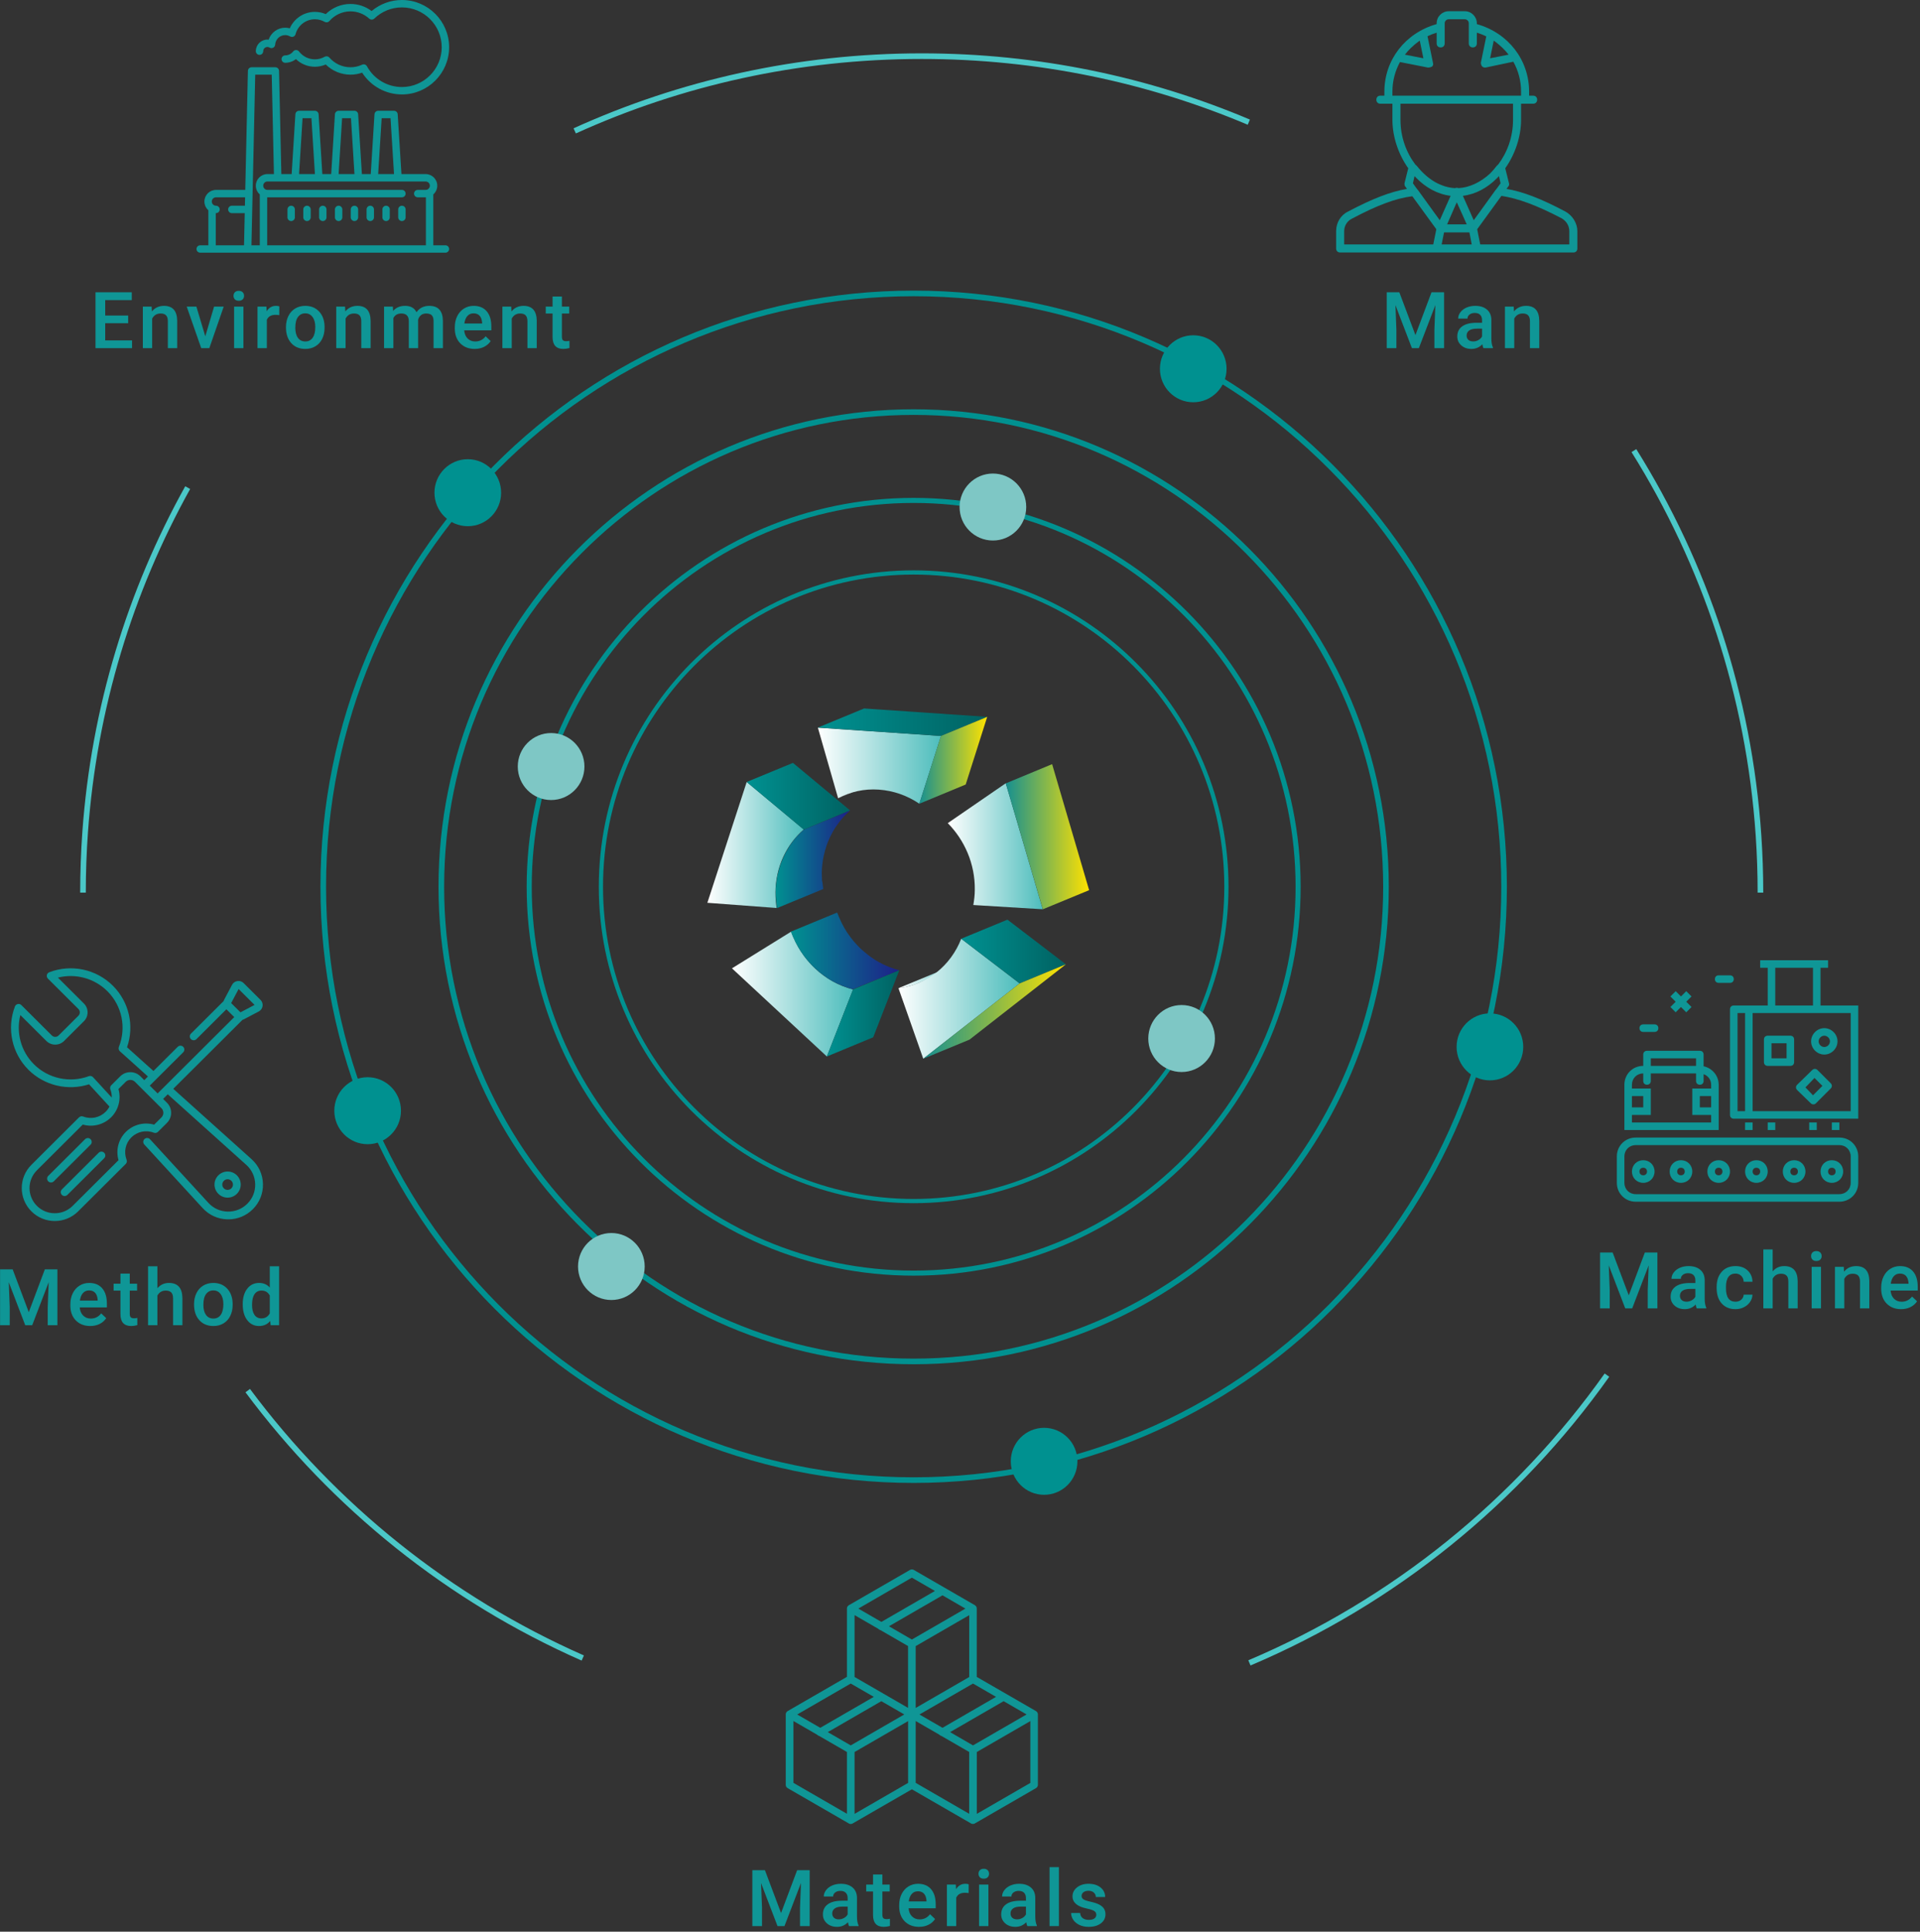 <svg width="342" height="344" viewBox="0 0 342 344" fill="none" xmlns="http://www.w3.org/2000/svg">
<rect x="0" y="0" width="342" height="344" fill="#333333" stroke="none"/>
<path fill-rule="evenodd" clip-rule="evenodd" d="M164.181 10.5C142.209 10.5 121.349 15.245 102.576 23.763L102.163 22.852C121.064 14.277 142.064 9.5 164.181 9.5C184.92 9.5 204.676 13.7 222.641 21.293L222.251 22.214C204.408 14.672 184.784 10.5 164.181 10.5ZM312.741 148.879C311.06 123.889 303.178 100.594 290.615 80.509L291.463 79.979C304.11 100.199 312.047 123.653 313.739 148.812C313.965 152.167 314.079 155.552 314.079 158.963H313.079C313.079 155.574 312.965 152.211 312.741 148.879ZM33.869 87.081C23.663 105.435 17.244 126.173 15.665 148.246C15.412 151.786 15.283 155.359 15.283 158.963H14.283C14.283 155.335 14.413 151.738 14.668 148.175C16.257 125.953 22.72 105.074 32.995 86.595L33.869 87.081ZM222.357 295.667C247.989 284.809 269.942 266.993 285.83 244.596L286.645 245.174C270.651 267.721 248.552 285.657 222.747 296.588L222.357 295.667ZM44.529 247.344C59.81 267.877 80.282 284.34 104.008 294.804L103.604 295.719C79.718 285.184 59.11 268.611 43.727 247.941L44.529 247.344Z" fill="#4BC8C8"/>
<path fill-rule="evenodd" clip-rule="evenodd" d="M162.745 89.564C125.176 89.564 94.715 120.164 94.715 157.918C94.715 195.668 125.176 226.27 162.745 226.27C200.317 226.27 230.778 195.668 230.778 157.918C230.778 120.164 200.317 89.564 162.745 89.564ZM93.814 157.918C93.814 119.671 124.675 88.664 162.745 88.664C200.818 88.664 231.678 119.671 231.678 157.918C231.678 196.161 200.818 227.17 162.745 227.17C124.675 227.17 93.814 196.161 93.814 157.918Z" fill="#009190"/>
<path fill-rule="evenodd" clip-rule="evenodd" d="M162.746 102.32C132.188 102.32 107.413 127.211 107.413 157.917C107.413 188.622 132.188 213.512 162.746 213.512C193.305 213.512 218.08 188.622 218.08 157.917C218.08 127.211 193.305 102.32 162.746 102.32ZM106.663 157.917C106.663 126.8 131.77 101.57 162.746 101.57C193.723 101.57 218.83 126.8 218.83 157.917C218.83 189.033 193.723 214.262 162.746 214.262C131.77 214.262 106.663 189.033 106.663 157.917Z" fill="#009190"/>
<path fill-rule="evenodd" clip-rule="evenodd" d="M191.915 260.231C191.915 263.526 189.26 266.196 185.98 266.196C182.704 266.196 180.045 263.526 180.045 260.231C180.045 256.941 182.704 254.267 185.98 254.267C189.26 254.267 191.915 256.941 191.915 260.231Z" fill="#009190"/>
<path fill-rule="evenodd" clip-rule="evenodd" d="M218.481 65.672C218.481 68.966 215.826 71.636 212.546 71.636C209.267 71.636 206.611 68.966 206.611 65.672C206.611 62.382 209.267 59.707 212.546 59.707C215.826 59.707 218.481 62.382 218.481 65.672Z" fill="#009190"/>
<path fill-rule="evenodd" clip-rule="evenodd" d="M71.422 197.798C71.422 201.091 68.764 203.761 65.487 203.761C62.208 203.761 59.549 201.091 59.549 197.798C59.549 194.506 62.208 191.833 65.487 191.833C68.764 191.833 71.422 194.506 71.422 197.798Z" fill="#009190"/>
<path fill-rule="evenodd" clip-rule="evenodd" d="M271.327 186.428C271.327 189.723 268.668 192.392 265.389 192.392C262.113 192.392 259.454 189.723 259.454 186.428C259.454 183.138 262.113 180.463 265.389 180.463C268.668 180.463 271.327 183.138 271.327 186.428Z" fill="#009190"/>
<path fill-rule="evenodd" clip-rule="evenodd" d="M89.261 87.742C89.261 91.037 86.605 93.707 83.326 93.707C80.047 93.707 77.388 91.037 77.388 87.742C77.388 84.452 80.047 81.777 83.326 81.777C86.605 81.777 89.261 84.452 89.261 87.742Z" fill="#009190"/>
<path fill-rule="evenodd" clip-rule="evenodd" d="M162.745 52.752C104.942 52.752 58.079 99.834 58.079 157.917C58.079 215.999 104.942 263.081 162.745 263.081C220.549 263.081 267.415 215.999 267.415 157.917C267.415 99.834 220.549 52.752 162.745 52.752ZM57.079 157.917C57.079 99.286 104.385 51.752 162.745 51.752C221.106 51.752 268.415 99.286 268.415 157.917C268.415 216.547 221.106 264.081 162.745 264.081C104.385 264.081 57.079 216.547 57.079 157.917Z" fill="#009190"/>
<path fill-rule="evenodd" clip-rule="evenodd" d="M162.745 73.885C116.558 73.885 79.111 111.505 79.111 157.917C79.111 204.328 116.558 241.948 162.745 241.948C208.932 241.948 246.379 204.328 246.379 157.917C246.379 111.505 208.932 73.885 162.745 73.885ZM78.111 157.917C78.111 110.957 116.001 72.885 162.745 72.885C209.489 72.885 247.379 110.957 247.379 157.917C247.379 204.876 209.489 242.948 162.745 242.948C116.001 242.948 78.111 204.876 78.111 157.917Z" fill="#009190"/>
<path fill-rule="evenodd" clip-rule="evenodd" d="M182.797 90.292C182.797 93.587 180.141 96.257 176.862 96.257C173.583 96.257 170.924 93.587 170.924 90.292C170.924 87.002 173.583 84.328 176.862 84.328C180.141 84.328 182.797 87.002 182.797 90.292Z" fill="#7EC7C5"/>
<path fill-rule="evenodd" clip-rule="evenodd" d="M114.836 225.541C114.836 228.836 112.18 231.506 108.901 231.506C105.621 231.506 102.962 228.836 102.962 225.541C102.962 222.251 105.621 219.577 108.901 219.577C112.18 219.577 114.836 222.251 114.836 225.541Z" fill="#7EC7C5"/>
<path fill-rule="evenodd" clip-rule="evenodd" d="M216.407 184.942C216.407 188.237 213.751 190.907 210.472 190.907C207.196 190.907 204.537 188.237 204.537 184.942C204.537 181.652 207.196 178.978 210.472 178.978C213.751 178.978 216.407 181.652 216.407 184.942Z" fill="#7EC7C5"/>
<path fill-rule="evenodd" clip-rule="evenodd" d="M104.102 136.505C104.102 139.8 101.446 142.47 98.167 142.47C94.887 142.47 92.228 139.8 92.228 136.505C92.228 133.215 94.887 130.541 98.167 130.541C101.446 130.541 104.102 133.215 104.102 136.505Z" fill="#7EC7C5"/>
<path fill-rule="evenodd" clip-rule="evenodd" d="M184.873 305.229C184.868 305.215 184.866 305.202 184.864 305.188C184.862 305.175 184.86 305.162 184.855 305.148L184.846 305.121C184.842 305.112 184.839 305.103 184.837 305.095L184.837 305.094C184.835 305.086 184.833 305.077 184.828 305.068L184.819 305.059C184.801 305.023 184.792 305.005 184.783 304.978C184.777 304.959 184.767 304.945 184.755 304.929L184.747 304.919C184.744 304.915 184.742 304.911 184.739 304.907L184.73 304.889C184.723 304.882 184.718 304.876 184.713 304.87C184.704 304.859 184.697 304.85 184.685 304.844L184.667 304.826L184.613 304.772L184.605 304.763C184.596 304.755 184.584 304.748 184.573 304.741C184.562 304.734 184.551 304.728 184.542 304.719L184.533 304.71L173.985 298.626V286.441C173.985 286.406 173.985 286.379 173.976 286.361V286.352C173.976 286.331 173.971 286.315 173.964 286.296L173.958 286.28V286.262C173.956 286.256 173.954 286.249 173.952 286.243L173.951 286.243L173.951 286.243C173.945 286.226 173.941 286.213 173.941 286.2L173.932 286.191C173.921 286.17 173.914 286.152 173.908 286.137L173.908 286.137L173.908 286.137C173.903 286.127 173.9 286.118 173.896 286.11C173.887 286.093 173.869 286.066 173.851 286.039L173.851 286.039L173.842 286.021C173.836 286.015 173.831 286.008 173.826 286.002C173.817 285.991 173.809 285.982 173.797 285.976L173.779 285.958C173.762 285.94 173.744 285.923 173.726 285.914L173.717 285.905C173.708 285.896 173.697 285.889 173.686 285.882C173.674 285.876 173.663 285.869 173.654 285.86L173.645 285.851L162.767 279.571C162.561 279.454 162.301 279.454 162.096 279.571L151.199 285.86C151.192 285.865 151.185 285.869 151.179 285.873C151.163 285.883 151.149 285.892 151.136 285.905C151.11 285.923 151.092 285.94 151.074 285.958L151.065 285.976C151.058 285.983 151.053 285.989 151.048 285.995C151.039 286.006 151.032 286.015 151.02 286.021L151.011 286.03C150.996 286.045 150.987 286.059 150.979 286.073L150.979 286.073C150.972 286.084 150.965 286.093 150.957 286.101C150.955 286.107 150.951 286.113 150.947 286.12C150.938 286.136 150.928 286.154 150.922 286.173L150.913 286.191C150.904 286.209 150.895 286.227 150.895 286.245L150.886 286.262C150.881 286.272 150.879 286.284 150.876 286.298C150.874 286.309 150.872 286.322 150.868 286.334V286.343C150.868 286.356 150.866 286.37 150.863 286.383C150.861 286.397 150.859 286.41 150.859 286.424V286.441V298.617L140.302 304.71C140.295 304.715 140.289 304.719 140.283 304.723C140.266 304.733 140.253 304.741 140.24 304.755L140.231 304.763C140.213 304.772 140.195 304.79 140.177 304.808L140.168 304.817C140.15 304.835 140.132 304.853 140.123 304.871L140.114 304.88C140.1 304.895 140.09 304.909 140.082 304.923L140.082 304.923C140.075 304.933 140.069 304.943 140.061 304.951V304.96C140.059 304.965 140.057 304.969 140.054 304.974C140.047 304.99 140.039 305.009 140.025 305.023L140.016 305.041C140.007 305.059 139.998 305.077 139.998 305.094L139.989 305.112C139.985 305.126 139.983 305.137 139.98 305.148C139.978 305.159 139.976 305.171 139.971 305.184V305.193C139.971 305.206 139.969 305.22 139.967 305.233C139.965 305.247 139.962 305.26 139.962 305.273V305.291V317.852C139.962 318.093 140.088 318.317 140.302 318.433L151.199 324.723C151.212 324.727 151.224 324.734 151.235 324.741C151.246 324.747 151.257 324.754 151.271 324.758L151.28 324.767C151.297 324.776 151.324 324.785 151.351 324.794L151.369 324.803C151.387 324.812 151.414 324.812 151.432 324.812H151.449C151.512 324.821 151.548 324.821 151.611 324.812H151.628C151.637 324.812 151.649 324.81 151.66 324.808C151.671 324.805 151.682 324.803 151.691 324.803L151.709 324.794C151.722 324.79 151.734 324.785 151.745 324.781C151.756 324.776 151.767 324.772 151.78 324.767H151.789C151.816 324.758 151.834 324.75 151.861 324.732L151.879 324.723L162.427 318.639L172.983 324.732C172.997 324.736 173.008 324.743 173.019 324.75C173.03 324.756 173.041 324.763 173.055 324.767L173.073 324.776C173.091 324.785 173.109 324.794 173.135 324.794H173.153C173.18 324.803 173.198 324.803 173.216 324.803H173.234C173.296 324.812 173.332 324.812 173.395 324.803H173.413C173.421 324.803 173.429 324.801 173.438 324.799L173.438 324.799C173.448 324.797 173.461 324.794 173.475 324.794L173.493 324.785L173.502 324.782L173.509 324.78C173.516 324.777 173.523 324.774 173.529 324.772C173.54 324.767 173.551 324.763 173.565 324.758H173.574C173.601 324.75 173.618 324.741 173.645 324.723L173.654 324.714L184.533 318.433C184.739 318.317 184.873 318.093 184.873 317.852V305.273C184.882 305.282 184.882 305.256 184.873 305.229ZM177.421 302.178L167.884 307.689L163.778 305.318L173.314 299.807L177.421 302.178ZM163.107 304.155L172.643 298.644V287.631L163.107 293.142V304.155ZM162.427 280.948L166.533 283.319L156.996 288.83L152.89 286.459L162.427 280.948ZM155.645 302.178L151.539 299.807L142.002 305.318L146.109 307.689L155.645 302.178ZM150.859 323L141.331 317.494V306.481L145.563 308.924L145.581 308.95C145.67 309.04 145.786 309.111 145.903 309.138L145.93 309.147L150.859 311.992V323ZM150.859 323L150.868 323.005H150.859V323ZM147.45 308.458L151.539 310.82L161.076 305.309L156.987 302.947L147.45 308.458ZM152.219 323.014V312.001L161.756 306.49V317.503L152.219 323.014ZM161.747 304.141L161.756 304.146H161.747V304.141ZM161.747 304.141L152.219 298.635V287.622L156.45 290.065L156.468 290.092C156.558 290.181 156.674 290.253 156.799 290.279L156.826 290.288L161.747 293.133V304.141ZM158.347 289.608L167.884 284.097L171.963 286.459L162.427 291.97L158.347 289.608ZM172.634 323L172.643 323.005H172.634V323ZM172.634 323L163.107 317.494V306.481L167.338 308.924L167.356 308.95C167.446 309.04 167.553 309.111 167.678 309.138L167.705 309.147L172.634 311.992V323ZM173.314 310.82L169.235 308.458L178.772 302.947L182.86 305.309L173.314 310.82ZM173.994 323.014L183.531 317.503V306.49L173.994 312.001V323.014Z" fill="#0F9696"/>
<path fill-rule="evenodd" clip-rule="evenodd" d="M278.818 37.662C274.544 35.396 271.266 34.125 268.347 33.638L268.649 33.222C268.793 33.079 268.864 32.864 268.793 32.649L268.122 29.965C269.896 27.456 270.941 24.319 270.941 21.335V18.47H271.657H273.089C273.519 18.47 273.805 18.184 273.805 17.754C273.805 17.325 273.519 17.038 273.089 17.038H272.373V16.322C272.373 10.665 268.649 5.867 263.064 4.292V4.148C263.064 3.002 262.133 2 260.915 2H258.051C256.905 2 255.903 2.931 255.903 4.148V4.292C250.317 5.867 246.593 10.665 246.593 16.322V17.038H245.877C245.448 17.038 245.161 17.325 245.161 17.754C245.161 18.184 245.448 18.47 245.877 18.47H247.309H248.025V21.335C248.025 24.319 249.07 27.456 250.845 29.965L250.174 32.649C250.174 32.793 250.174 33.079 250.317 33.222L250.619 33.638C247.701 34.125 244.422 35.396 240.148 37.662C238.788 38.307 238 39.667 238 41.171V44.25C238 44.68 238.286 44.966 238.716 44.966H255.903H256.189H262.777H263.064H280.25C280.68 44.966 280.966 44.68 280.966 44.25V41.171C280.966 39.739 280.107 38.378 278.818 37.662ZM259.054 36.999L259.487 36.024L260.558 38.379L261.258 39.954H257.765L259.054 36.999ZM261.741 41.386H257.22L256.791 43.534H262.15L261.741 41.386ZM267.002 31.36L267.289 32.649L266.557 33.654C266.511 33.692 266.467 33.738 266.429 33.795L263.451 37.919L262.506 39.217L260.575 34.873C262.883 34.592 264.943 33.433 266.607 31.769L266.625 31.75C266.637 31.738 266.65 31.726 266.662 31.714L266.675 31.7C266.785 31.59 266.895 31.477 267.002 31.36ZM266.306 7.399C266.228 7.344 266.149 7.29 266.069 7.238L265.427 10.378L268.721 9.734C268.061 8.876 267.219 8.079 266.306 7.399ZM253.54 10.378L250.245 9.734C250.905 8.876 251.748 8.079 252.661 7.399C252.739 7.344 252.818 7.29 252.897 7.238L253.54 10.378ZM249.373 11.048C248.505 12.619 248.025 14.417 248.025 16.322H248.026V17.038H248.742H270.225H270.941V16.322C270.941 14.393 270.449 12.574 269.561 10.989L264.639 12.026H264.496C264.281 12.026 264.138 11.954 263.995 11.811C263.851 11.668 263.78 11.381 263.78 11.166L264.743 6.478C264.21 6.218 263.649 5.996 263.064 5.814V7.729C263.064 8.158 262.777 8.445 262.348 8.445C261.918 8.445 261.631 8.158 261.631 7.729V4.864V4.148C261.631 3.719 261.273 3.432 260.915 3.432H258.051C257.621 3.432 257.335 3.79 257.335 4.148V4.864V7.729C257.335 8.159 257.048 8.445 256.619 8.445C256.189 8.445 255.903 8.159 255.903 7.729V5.814C255.336 5.99 254.793 6.204 254.275 6.453L255.258 11.238C255.33 11.453 255.258 11.739 255.043 11.882C254.999 11.897 254.957 11.912 254.917 11.926C254.766 11.981 254.641 12.026 254.471 12.026H254.327L249.373 11.048ZM249.458 18.47H269.509V21.335C269.509 24.457 268.438 27.232 266.829 29.341L266.787 29.355L266.573 29.57C266.212 30.05 265.832 30.488 265.435 30.884C263.749 32.454 261.737 33.406 259.8 33.5C259.702 33.458 259.593 33.437 259.483 33.437C259.373 33.437 259.274 33.459 259.185 33.501C257.999 33.447 256.785 33.071 255.634 32.427C254.468 31.758 253.371 30.792 252.394 29.57L252.179 29.355L252.137 29.341C250.529 27.232 249.458 24.457 249.458 21.335V18.47H249.458ZM256.461 39.217L258.391 34.873C256.037 34.586 253.94 33.386 252.259 31.667C252.16 31.567 252.061 31.465 251.964 31.36L251.678 32.649L252.463 33.728C252.489 33.75 252.514 33.773 252.537 33.795L255.516 37.919L256.461 39.217ZM239.432 41.171C239.432 40.24 239.933 39.381 240.793 38.951C245.357 36.526 248.643 35.309 251.57 34.946L255.844 40.821L255.301 43.534H239.432V41.171ZM263.665 43.534H279.534V41.171C279.534 40.24 279.033 39.381 278.174 38.88C273.704 36.538 270.359 35.322 267.442 34.882L263.123 40.822L263.665 43.534Z" fill="#0F9696"/>
<path d="M314.875 199.891H316.219V201.234H314.875V199.891Z" fill="#0F9696"/>
<path d="M310.844 199.891H312.188V201.234H310.844V199.891Z" fill="#0F9696"/>
<path d="M322.266 199.891H323.609V201.234H322.266V199.891Z" fill="#0F9696"/>
<path d="M326.297 199.891H327.641V201.234H326.297V199.891Z" fill="#0F9696"/>
<path fill-rule="evenodd" clip-rule="evenodd" d="M324.281 172.344V179.062H331V199.219H311.516H310.844H308.828C308.425 199.219 308.156 198.95 308.156 198.547V179.734C308.156 179.331 308.425 179.062 308.828 179.062H310.844H311.516H314.875V172.344H313.531V171H314.875H324.281H325.625V172.344H324.281ZM309.5 197.875H310.844V180.406H309.5V197.875ZM316.219 172.344H322.938V179.062H316.219V172.344ZM312.188 197.875H329.656V180.406H312.188V197.875Z" fill="#0F9696"/>
<path fill-rule="evenodd" clip-rule="evenodd" d="M318.906 189.812H314.875C314.472 189.812 314.203 189.544 314.203 189.141V185.109C314.203 184.706 314.472 184.438 314.875 184.438H318.906C319.309 184.438 319.578 184.706 319.578 185.109V189.141C319.578 189.544 319.309 189.812 318.906 189.812ZM318.234 185.781H315.547V188.469H318.234V185.781Z" fill="#0F9696"/>
<path fill-rule="evenodd" clip-rule="evenodd" d="M323.005 196.666C322.803 196.666 322.669 196.599 322.534 196.464L320.116 194.113C319.847 193.844 319.847 193.441 320.116 193.172L322.803 190.552C323.072 190.283 323.475 190.283 323.744 190.552L326.095 192.903C326.364 193.172 326.364 193.575 326.095 193.844L323.475 196.464C323.341 196.599 323.206 196.666 323.005 196.666ZM324.617 193.374L323.206 191.963L321.594 193.642L322.938 195.053L324.617 193.374Z" fill="#0F9696"/>
<path fill-rule="evenodd" clip-rule="evenodd" d="M327.305 185.445C327.305 186.722 326.23 187.797 324.953 187.797C323.677 187.797 322.602 186.722 322.602 185.445C322.602 184.169 323.677 183.094 324.953 183.094C326.23 183.094 327.305 184.169 327.305 185.445ZM325.961 185.445C325.961 184.908 325.491 184.438 324.953 184.438C324.416 184.438 323.945 184.908 323.945 185.445C323.945 185.983 324.416 186.453 324.953 186.453C325.491 186.453 325.961 185.983 325.961 185.445Z" fill="#0F9696"/>
<path d="M298.481 180.272L299.422 179.331L300.362 180.272L301.303 179.331L300.362 178.391L301.303 177.45L300.362 176.509L299.422 177.45L298.481 176.509L297.541 177.45L298.481 178.391L297.541 179.331L298.481 180.272Z" fill="#0F9696"/>
<path fill-rule="evenodd" clip-rule="evenodd" d="M290.688 208.625C290.688 207.483 291.561 206.609 292.703 206.609C293.845 206.609 294.719 207.483 294.719 208.625C294.719 209.767 293.845 210.641 292.703 210.641C291.561 210.641 290.688 209.767 290.688 208.625ZM292.031 208.625C292.031 209.028 292.3 209.297 292.703 209.297C293.106 209.297 293.375 209.028 293.375 208.625C293.375 208.222 293.106 207.953 292.703 207.953C292.3 207.953 292.031 208.222 292.031 208.625Z" fill="#0F9696"/>
<path fill-rule="evenodd" clip-rule="evenodd" d="M297.406 208.625C297.406 207.483 298.28 206.609 299.422 206.609C300.564 206.609 301.438 207.483 301.438 208.625C301.438 209.767 300.564 210.641 299.422 210.641C298.28 210.641 297.406 209.767 297.406 208.625ZM298.75 208.625C298.75 209.028 299.019 209.297 299.422 209.297C299.825 209.297 300.094 209.028 300.094 208.625C300.094 208.222 299.825 207.953 299.422 207.953C299.019 207.953 298.75 208.222 298.75 208.625Z" fill="#0F9696"/>
<path fill-rule="evenodd" clip-rule="evenodd" d="M304.125 208.625C304.125 207.483 304.998 206.609 306.141 206.609C307.283 206.609 308.156 207.483 308.156 208.625C308.156 209.767 307.283 210.641 306.141 210.641C304.998 210.641 304.125 209.767 304.125 208.625ZM305.469 208.625C305.469 209.028 305.737 209.297 306.141 209.297C306.544 209.297 306.812 209.028 306.812 208.625C306.812 208.222 306.544 207.953 306.141 207.953C305.737 207.953 305.469 208.222 305.469 208.625Z" fill="#0F9696"/>
<path fill-rule="evenodd" clip-rule="evenodd" d="M310.844 208.625C310.844 207.483 311.717 206.609 312.859 206.609C314.002 206.609 314.875 207.483 314.875 208.625C314.875 209.767 314.002 210.641 312.859 210.641C311.717 210.641 310.844 209.767 310.844 208.625ZM312.188 208.625C312.188 209.028 312.456 209.297 312.859 209.297C313.263 209.297 313.531 209.028 313.531 208.625C313.531 208.222 313.263 207.953 312.859 207.953C312.456 207.953 312.188 208.222 312.188 208.625Z" fill="#0F9696"/>
<path fill-rule="evenodd" clip-rule="evenodd" d="M317.562 208.625C317.562 207.483 318.436 206.609 319.578 206.609C320.72 206.609 321.594 207.483 321.594 208.625C321.594 209.767 320.72 210.641 319.578 210.641C318.436 210.641 317.562 209.767 317.562 208.625ZM318.906 208.625C318.906 209.028 319.175 209.297 319.578 209.297C319.981 209.297 320.25 209.028 320.25 208.625C320.25 208.222 319.981 207.953 319.578 207.953C319.175 207.953 318.906 208.222 318.906 208.625Z" fill="#0F9696"/>
<path fill-rule="evenodd" clip-rule="evenodd" d="M324.281 208.625C324.281 207.483 325.155 206.609 326.297 206.609C327.439 206.609 328.312 207.483 328.312 208.625C328.312 209.767 327.439 210.641 326.297 210.641C325.155 210.641 324.281 209.767 324.281 208.625ZM325.625 208.625C325.625 209.028 325.894 209.297 326.297 209.297C326.7 209.297 326.969 209.028 326.969 208.625C326.969 208.222 326.7 207.953 326.297 207.953C325.894 207.953 325.625 208.222 325.625 208.625Z" fill="#0F9696"/>
<path fill-rule="evenodd" clip-rule="evenodd" d="M291.359 202.578H327.641C329.522 202.578 331 204.056 331 205.938V210.641C331 212.522 329.522 214 327.641 214H291.359C289.478 214 288 212.522 288 210.641V205.938C288 204.056 289.478 202.578 291.359 202.578ZM327.641 212.656C328.783 212.656 329.656 211.783 329.656 210.641V205.938C329.656 204.795 328.783 203.922 327.641 203.922H291.359C290.217 203.922 289.344 204.795 289.344 205.938V210.641C289.344 211.783 290.217 212.656 291.359 212.656H327.641Z" fill="#0F9696"/>
<path fill-rule="evenodd" clip-rule="evenodd" d="M306.141 193.172C306.141 191.559 304.998 190.216 303.453 189.88V187.797C303.453 187.394 303.184 187.125 302.781 187.125H293.375C292.972 187.125 292.703 187.394 292.703 187.797V189.812C290.822 189.812 289.344 191.291 289.344 193.172V201.234H306.141V193.172ZM294.047 188.469H302.109V189.812H294.047V188.469ZM292.703 195.188H290.688V197.203H292.703V195.188ZM304.797 197.203H302.781V195.188H304.797V197.203ZM301.438 193.844H304.797V193.172C304.797 192.298 304.259 191.559 303.453 191.291V192.5C303.453 192.903 303.184 193.172 302.781 193.172C302.378 193.172 302.109 192.903 302.109 192.5V191.156H294.047V192.5C294.047 192.903 293.778 193.172 293.375 193.172C292.972 193.172 292.703 192.903 292.703 192.5V191.156C291.561 191.156 290.688 192.03 290.688 193.172V193.844H294.047V198.547H290.688V199.891H304.797V198.547H301.438V193.844Z" fill="#0F9696"/>
<path d="M292.703 183.766H294.719C295.122 183.766 295.391 183.497 295.391 183.094C295.391 182.691 295.122 182.422 294.719 182.422H292.703C292.3 182.422 292.031 182.691 292.031 183.094C292.031 183.497 292.3 183.766 292.703 183.766Z" fill="#0F9696"/>
<path d="M306.141 175.031H308.156C308.559 175.031 308.828 174.763 308.828 174.359C308.828 173.956 308.559 173.688 308.156 173.688H306.141C305.738 173.688 305.469 173.956 305.469 174.359C305.469 174.763 305.738 175.031 306.141 175.031Z" fill="#0F9696"/>
<path fill-rule="evenodd" clip-rule="evenodd" d="M38.209 210.949C38.209 209.666 39.257 208.623 40.544 208.623C41.833 208.623 42.88 209.666 42.88 210.949C42.88 212.232 41.833 213.276 40.544 213.276C39.256 213.276 38.209 212.232 38.209 210.949ZM39.593 210.949C39.593 211.472 40.02 211.897 40.544 211.897C41.069 211.897 41.496 211.472 41.496 210.949C41.496 210.427 41.069 210.002 40.544 210.002C40.02 210.002 39.593 210.427 39.593 210.949Z" fill="#0F9696"/>
<path fill-rule="evenodd" clip-rule="evenodd" d="M44.8 206.417C46.071 207.558 46.794 209.125 46.839 210.829C46.883 212.532 46.241 214.134 45.031 215.339C43.861 216.505 42.315 217.142 40.666 217.142C40.619 217.142 40.571 217.142 40.524 217.141C38.821 217.103 37.251 216.393 36.102 215.141L25.7 203.811C25.442 203.53 25.462 203.093 25.744 202.836C26.026 202.579 26.463 202.599 26.721 202.88L37.123 214.21C38.015 215.182 39.234 215.733 40.555 215.762C41.873 215.79 43.118 215.295 44.052 214.364C44.991 213.429 45.489 212.186 45.455 210.864C45.421 209.543 44.859 208.327 43.873 207.441L29.883 194.872L29.055 195.697L29.736 196.375C30.217 196.854 30.482 197.492 30.482 198.17C30.482 198.848 30.217 199.486 29.736 199.965L28.137 201.558C27.943 201.751 27.653 201.812 27.397 201.713C26.013 201.178 24.441 201.507 23.392 202.551C22.344 203.596 22.014 205.161 22.551 206.54C22.65 206.795 22.589 207.084 22.395 207.277L13.919 215.72C12.808 216.827 11.33 217.437 9.758 217.437C8.186 217.437 6.708 216.827 5.597 215.719C3.302 213.434 3.302 209.715 5.597 207.429L14.072 198.987C14.267 198.794 14.557 198.733 14.813 198.832C16.197 199.367 17.768 199.038 18.817 197.993C19.097 197.714 19.324 197.397 19.499 197.056L15.861 193.094C12.082 194.31 7.893 193.32 5.07 190.509C2.106 187.556 1.162 183.127 2.664 179.225C2.748 179.007 2.937 178.846 3.167 178.798C3.396 178.749 3.634 178.82 3.8 178.985L9.235 184.398C9.396 184.558 9.609 184.647 9.837 184.647C10.064 184.647 10.278 184.558 10.439 184.398L13.968 180.883C14.129 180.722 14.217 180.509 14.217 180.283C14.217 180.056 14.129 179.843 13.968 179.683L8.533 174.27C8.368 174.105 8.297 173.867 8.346 173.639C8.395 173.41 8.556 173.222 8.775 173.138C12.693 171.642 17.139 172.583 20.103 175.535C22.996 178.417 23.962 182.673 22.628 186.497L27.333 190.724L31.656 186.418C31.927 186.149 32.365 186.149 32.635 186.418C32.906 186.688 32.906 187.124 32.635 187.393L26.677 193.328L28.076 194.722L41.726 181.125L40.327 179.732L34.99 185.048C34.719 185.317 34.281 185.317 34.011 185.048C33.74 184.779 33.74 184.342 34.011 184.073L39.827 178.279C39.852 178.198 39.883 178.118 39.924 178.04L41.333 175.382C41.527 175.015 41.876 174.769 42.288 174.707C42.7 174.645 43.105 174.777 43.4 175.071L46.405 178.064C46.7 178.358 46.833 178.762 46.771 179.172C46.709 179.583 46.461 179.93 46.093 180.123L43.424 181.526C43.347 181.567 43.267 181.597 43.186 181.621L30.863 193.896L44.8 206.417ZM42.503 176.128L41.178 178.628L42.834 180.278L45.344 178.958L42.503 176.128ZM16.576 191.829C16.385 191.621 16.087 191.55 15.823 191.648C12.438 192.906 8.601 192.076 6.049 189.534C3.732 187.226 2.834 183.879 3.625 180.761L8.256 185.373C8.678 185.794 9.239 186.026 9.837 186.026C10.434 186.026 10.995 185.794 11.418 185.373L14.947 181.858C15.369 181.437 15.602 180.878 15.602 180.283C15.602 179.688 15.369 179.129 14.947 178.708L10.317 174.096C13.447 173.307 16.807 174.202 19.124 176.51C21.741 179.117 22.545 183.015 21.173 186.44C21.065 186.708 21.137 187.014 21.352 187.208L26.353 191.701L25.698 192.353L25.018 191.675C24.536 191.196 23.896 190.932 23.215 190.932C22.535 190.932 21.895 191.196 21.413 191.675L19.814 193.268C19.62 193.461 19.559 193.75 19.659 194.005C19.843 194.477 19.923 194.971 19.909 195.459L16.576 191.829ZM27.461 200.28L28.757 198.99C29.211 198.538 29.211 197.802 28.757 197.35L27.587 196.184L25.209 193.816L24.039 192.65C23.585 192.198 22.846 192.198 22.392 192.65L21.097 193.941C21.61 195.716 21.123 197.647 19.796 198.968C18.469 200.29 16.53 200.776 14.748 200.264L6.576 208.405C4.821 210.153 4.821 212.997 6.576 214.744C7.426 215.591 8.556 216.057 9.758 216.057C10.96 216.057 12.09 215.591 12.94 214.744L21.113 206.604C20.599 204.829 21.087 202.898 22.413 201.576H22.414C23.741 200.254 25.68 199.769 27.461 200.28Z" fill="#0F9696"/>
<path d="M16.135 202.868C15.864 202.599 15.426 202.599 15.156 202.868L8.598 209.4C8.328 209.67 8.328 210.106 8.598 210.376C8.733 210.51 8.911 210.577 9.088 210.577C9.265 210.577 9.442 210.51 9.577 210.376L16.135 203.844C16.405 203.574 16.405 203.138 16.135 202.868Z" fill="#0F9696"/>
<path d="M18.558 205.282C18.287 205.013 17.849 205.013 17.579 205.282L11.021 211.814C10.751 212.083 10.751 212.52 11.021 212.789C11.156 212.924 11.334 212.991 11.511 212.991C11.688 212.991 11.865 212.924 12 212.789L18.558 206.257C18.828 205.988 18.828 205.551 18.558 205.282Z" fill="#0F9696"/>
<path fill-rule="evenodd" clip-rule="evenodd" d="M79.341 43.682H77.182V34.621C77.613 34.242 77.886 33.687 77.886 33.068C77.886 31.928 76.959 31 75.818 31H71.506L70.84 20.346C70.818 19.998 70.53 19.727 70.182 19.727H67.364C67.016 19.727 66.728 19.998 66.706 20.346L66.04 31H64.46L63.794 20.346C63.773 19.998 63.484 19.727 63.136 19.727H60.318C59.97 19.727 59.682 19.998 59.66 20.346L58.994 31H57.415L56.749 20.346C56.727 19.998 56.439 19.727 56.091 19.727H53.273C52.925 19.727 52.637 19.998 52.615 20.346L51.949 31H50.113L49.705 12.622C49.697 12.264 49.404 11.977 49.046 11.977H44.818C44.46 11.977 44.167 12.264 44.159 12.622L43.688 33.818H38.477C37.337 33.818 36.409 34.746 36.409 35.887C36.409 36.505 36.682 37.06 37.114 37.44V43.682H35.659C35.295 43.682 35 43.977 35 44.341C35 44.705 35.295 45 35.659 45H79.341C79.705 45 80 44.705 80 44.341C80 43.977 79.705 43.682 79.341 43.682ZM43.626 36.637H41.296C40.932 36.637 40.637 36.932 40.637 37.296C40.637 37.66 40.932 37.955 41.296 37.955H43.596L43.469 43.682H38.432V37.954L38.448 37.954L38.448 37.954C38.458 37.955 38.468 37.955 38.477 37.955C38.841 37.955 39.136 37.66 39.136 37.296C39.136 36.932 38.841 36.636 38.477 36.636C38.064 36.636 37.727 36.3 37.727 35.887C37.727 35.473 38.064 35.137 38.477 35.137H43.659L43.626 36.637ZM69.562 21.046H67.983L67.361 31H70.185L69.562 21.046ZM60.937 21.046H62.517L63.139 31H60.315L60.937 21.046ZM55.472 21.046H53.892L53.27 31H56.094L55.472 21.046ZM46.273 43.682H44.788L45.463 13.296H48.401L48.794 31H47.636C46.496 31 45.568 31.928 45.568 33.068C45.568 33.687 45.841 34.242 46.273 34.621V43.682ZM74.409 33.818H75.818C76.232 33.818 76.568 33.482 76.568 33.068C76.568 32.655 76.232 32.319 75.818 32.319H47.636C47.223 32.319 46.886 32.655 46.886 33.068C46.886 33.482 47.223 33.818 47.636 33.818H71.591C71.956 33.818 72.251 34.113 72.251 34.477C72.251 34.842 71.956 35.137 71.591 35.137H47.636C47.627 35.137 47.617 35.136 47.607 35.136C47.602 35.136 47.596 35.136 47.591 35.136V43.682H75.864V35.136C75.853 35.136 75.842 35.136 75.832 35.136C75.827 35.137 75.823 35.137 75.818 35.137H74.409C74.045 35.137 73.75 34.842 73.75 34.477C73.75 34.113 74.045 33.818 74.409 33.818Z" fill="#0F9696"/>
<path d="M71.591 0C69.605 0 67.712 0.693 66.198 1.963C65.112 1.148 63.795 0.705 62.432 0.705C60.776 0.705 59.196 1.358 58.022 2.513C57.413 2.251 56.755 2.114 56.091 2.114C54.131 2.114 52.384 3.287 51.617 5.043C51.353 4.969 51.082 4.932 50.807 4.932C49.445 4.932 48.274 5.817 47.856 7.058C47.783 7.05 47.71 7.045 47.636 7.045C46.496 7.045 45.568 7.973 45.568 9.114C45.568 9.478 45.863 9.773 46.227 9.773C46.591 9.773 46.886 9.478 46.886 9.114C46.886 8.7 47.223 8.364 47.636 8.364C47.767 8.364 47.895 8.401 48.017 8.474C48.215 8.592 48.46 8.599 48.663 8.491C48.867 8.384 49 8.178 49.014 7.948C49.072 6.996 49.859 6.25 50.807 6.25C51.106 6.25 51.402 6.331 51.685 6.491C51.863 6.591 52.077 6.603 52.265 6.524C52.453 6.444 52.594 6.283 52.646 6.085C53.06 4.523 54.477 3.432 56.091 3.432C56.702 3.432 57.308 3.592 57.843 3.895C58.117 4.049 58.461 3.99 58.667 3.752C59.615 2.653 60.988 2.023 62.431 2.023C63.666 2.023 64.853 2.484 65.773 3.32C66.03 3.554 66.424 3.548 66.674 3.307C68.005 2.025 69.751 1.318 71.591 1.318C75.501 1.318 78.681 4.499 78.681 8.409C78.681 12.319 75.501 15.5 71.591 15.5C68.995 15.5 66.609 14.082 65.363 11.801C65.197 11.497 64.823 11.373 64.509 11.518C63.847 11.823 63.149 11.977 62.432 11.977C60.988 11.977 59.615 11.347 58.667 10.248C58.461 10.011 58.117 9.951 57.843 10.106C57.309 10.408 56.703 10.568 56.091 10.568C54.977 10.568 53.946 10.058 53.263 9.169C53.139 9.007 52.947 8.912 52.743 8.911C52.742 8.911 52.741 8.911 52.74 8.911C52.538 8.911 52.346 9.004 52.221 9.164C51.873 9.608 51.357 9.863 50.807 9.863C50.443 9.863 50.148 10.159 50.148 10.523C50.148 10.887 50.443 11.182 50.807 11.182C51.505 11.182 52.17 10.948 52.711 10.525C53.616 11.398 54.813 11.886 56.091 11.886C56.755 11.886 57.413 11.749 58.022 11.487C59.196 12.642 60.777 13.296 62.432 13.296C63.142 13.296 63.838 13.176 64.507 12.94C66.047 15.346 68.71 16.818 71.591 16.818C76.228 16.818 80 13.046 80 8.409C80 3.772 76.228 0 71.591 0Z" fill="#0F9696"/>
<path d="M51.864 36.636C51.5 36.636 51.205 36.931 51.205 37.295V38.705C51.205 39.069 51.5 39.364 51.864 39.364C52.228 39.364 52.523 39.069 52.523 38.705V37.295C52.523 36.931 52.228 36.636 51.864 36.636Z" fill="#0F9696"/>
<path d="M54.682 36.636C54.318 36.636 54.023 36.931 54.023 37.295V38.705C54.023 39.069 54.318 39.364 54.682 39.364C55.046 39.364 55.341 39.069 55.341 38.705V37.295C55.341 36.931 55.046 36.636 54.682 36.636Z" fill="#0F9696"/>
<path d="M57.5 36.636C57.136 36.636 56.841 36.931 56.841 37.295V38.705C56.841 39.069 57.136 39.364 57.5 39.364C57.864 39.364 58.159 39.069 58.159 38.705V37.295C58.159 36.931 57.864 36.636 57.5 36.636Z" fill="#0F9696"/>
<path d="M60.318 36.636C59.954 36.636 59.659 36.931 59.659 37.295V38.705C59.659 39.069 59.954 39.364 60.318 39.364C60.682 39.364 60.977 39.069 60.977 38.705V37.295C60.977 36.931 60.682 36.636 60.318 36.636Z" fill="#0F9696"/>
<path d="M63.136 36.636C62.772 36.636 62.477 36.931 62.477 37.295V38.705C62.477 39.069 62.772 39.364 63.136 39.364C63.5 39.364 63.795 39.069 63.795 38.705V37.295C63.795 36.931 63.5 36.636 63.136 36.636Z" fill="#0F9696"/>
<path d="M65.955 36.636C65.591 36.636 65.295 36.931 65.295 37.295V38.705C65.295 39.069 65.591 39.364 65.955 39.364C66.319 39.364 66.614 39.069 66.614 38.705V37.295C66.614 36.931 66.319 36.636 65.955 36.636Z" fill="#0F9696"/>
<path d="M68.772 36.636C68.408 36.636 68.113 36.931 68.113 37.295V38.705C68.113 39.069 68.408 39.364 68.772 39.364C69.136 39.364 69.432 39.069 69.432 38.705V37.295C69.432 36.931 69.136 36.636 68.772 36.636Z" fill="#0F9696"/>
<path d="M71.591 36.636C71.227 36.636 70.932 36.931 70.932 37.295V38.705C70.932 39.069 71.227 39.364 71.591 39.364C71.955 39.364 72.25 39.069 72.25 38.705V37.295C72.25 36.931 71.955 36.636 71.591 36.636Z" fill="#0F9696"/>
<path d="M170.501 172.103C170.294 172.16 170.086 172.235 169.878 172.273C169.349 172.405 168.82 172.518 168.273 172.575L160.037 175.975C160.056 175.975 160.075 175.975 160.113 175.975C160.528 175.918 160.963 175.862 161.359 175.767C161.454 175.748 161.548 175.711 161.643 175.692C161.85 175.635 162.058 175.578 162.266 175.522C162.474 175.465 162.682 175.427 162.87 175.352C163.116 175.257 163.362 175.182 163.607 175.068L171.843 171.668C171.408 171.838 170.955 171.971 170.501 172.103Z" fill="url(#paint0_linear)"/>
<path d="M160.037 175.976C165.137 175.39 169.349 171.971 171.219 167.173L181.627 175.126L164.457 188.537L160.037 175.976Z" fill="url(#paint1_linear)"/>
<path d="M171.219 167.173L179.455 163.773L189.862 171.725L181.627 175.125L171.219 167.173Z" fill="url(#paint2_linear)"/>
<path d="M181.627 175.126L189.862 171.726L172.693 185.137L164.457 188.537L181.627 175.126Z" fill="url(#paint3_linear)"/>
<path d="M168.821 146.585L179.153 139.482L185.745 161.922L173.373 161.167C173.524 160.279 173.637 159.391 173.637 158.447C173.694 153.857 171.824 149.626 168.821 146.585Z" fill="url(#paint4_linear)"/>
<path d="M179.153 139.501L187.408 136.082L194 158.522L185.764 161.922L179.153 139.501Z" fill="url(#paint5_linear)"/>
<path d="M140.922 165.908C142.716 170.97 146.872 174.937 151.953 176.202L147.287 188.14L130.382 172.443L140.922 165.908Z" fill="url(#paint6_linear)"/>
<path d="M160.189 172.783C159.565 172.632 158.961 172.424 158.375 172.197C158.338 172.178 158.3 172.159 158.243 172.141C157.676 171.914 157.11 171.649 156.581 171.347C156.581 171.347 156.581 171.347 156.562 171.347C156.071 171.083 155.599 170.762 155.145 170.441C155.013 170.346 154.862 170.252 154.73 170.138C154.428 169.912 154.163 169.666 153.88 169.44C153.653 169.251 153.426 169.062 153.219 168.854C152.935 168.571 152.652 168.287 152.388 167.985C152.255 167.834 152.123 167.683 151.991 167.532C151.632 167.078 151.273 166.625 150.952 166.134C150.933 166.115 150.914 166.077 150.895 166.058C150.555 165.548 150.253 165.001 149.97 164.453C149.875 164.283 149.8 164.094 149.724 163.924C149.516 163.452 149.29 162.998 149.12 162.507L140.884 165.907C140.941 166.096 141.016 166.266 141.092 166.455C141.205 166.757 141.356 167.041 141.489 167.324C141.564 167.494 141.64 167.683 141.734 167.853C142.018 168.401 142.32 168.948 142.66 169.458C142.679 169.477 142.698 169.515 142.716 169.534C143.038 170.025 143.378 170.478 143.755 170.932C143.888 171.083 144.02 171.234 144.152 171.385C144.36 171.612 144.549 171.838 144.756 172.046C144.832 172.122 144.908 172.178 144.983 172.254C145.191 172.462 145.418 172.651 145.644 172.839C145.814 172.991 145.965 173.161 146.154 173.293C146.268 173.387 146.381 173.463 146.494 173.538C146.626 173.633 146.759 173.746 146.91 173.841C147.042 173.935 147.155 174.029 147.288 174.124C147.628 174.351 147.968 174.558 148.308 174.747C148.308 174.747 148.308 174.747 148.326 174.747C148.629 174.917 148.95 175.087 149.271 175.219C149.516 175.333 149.743 175.427 149.989 175.522C150.026 175.541 150.064 175.559 150.121 175.578C150.14 175.597 150.178 175.597 150.196 175.616C150.499 175.729 150.801 175.843 151.103 175.937C151.368 176.032 151.651 176.107 151.934 176.164L160.189 172.783Z" fill="url(#paint7_linear)"/>
<path d="M151.953 176.202L160.189 172.783L155.542 184.72L147.288 188.139L151.953 176.202Z" fill="url(#paint8_linear)"/>
<path d="M126 160.77L133.008 139.256L143.17 147.718C140.129 150.344 138.164 154.329 138.127 158.938C138.127 159.882 138.202 160.789 138.334 161.696L126 160.77Z" fill="url(#paint9_linear)"/>
<path d="M133.008 139.255L141.243 135.855L151.424 144.318L143.17 147.737L133.008 139.255Z" fill="url(#paint10_linear)"/>
<path d="M146.419 156.671C146.4 156.293 146.381 155.915 146.381 155.537C146.381 155.009 146.419 154.48 146.476 153.97C146.495 153.875 146.495 153.781 146.513 153.686C146.57 153.195 146.646 152.723 146.759 152.251C146.778 152.213 146.778 152.156 146.797 152.119C146.891 151.684 147.023 151.25 147.156 150.834C147.174 150.759 147.212 150.664 147.231 150.589C147.382 150.154 147.552 149.72 147.741 149.304C147.798 149.191 147.836 149.096 147.892 148.983C148.043 148.681 148.194 148.379 148.364 148.076C148.459 147.925 148.553 147.755 148.648 147.604C148.78 147.378 148.931 147.17 149.082 146.962C149.252 146.716 149.422 146.49 149.592 146.263C149.781 146.036 149.97 145.81 150.159 145.583C150.253 145.489 150.348 145.375 150.442 145.281C150.763 144.941 151.084 144.639 151.424 144.336L143.189 147.736C142.849 148.039 142.509 148.36 142.207 148.681C142.112 148.775 142.018 148.889 141.923 148.983C141.81 149.115 141.678 149.248 141.565 149.38C141.489 149.455 141.432 149.569 141.376 149.644C141.206 149.871 141.017 150.098 140.866 150.343C140.79 150.456 140.696 150.57 140.62 150.683C140.563 150.777 140.507 150.891 140.45 150.985C140.356 151.136 140.261 151.287 140.167 151.457C140.091 151.571 140.016 151.684 139.959 151.797C139.865 151.986 139.77 152.175 139.695 152.364C139.638 152.477 139.581 152.572 139.543 152.685C139.525 152.742 139.487 152.78 139.468 152.836C139.336 153.157 139.203 153.479 139.071 153.819C139.052 153.875 139.033 153.932 139.015 153.97C138.996 154.045 138.958 154.14 138.939 154.215C138.882 154.404 138.826 154.574 138.769 154.763C138.693 155.009 138.637 155.254 138.58 155.519C138.561 155.556 138.561 155.613 138.542 155.651C138.542 155.67 138.523 155.689 138.523 155.707C138.448 156.029 138.391 156.331 138.353 156.652C138.335 156.784 138.316 156.935 138.297 157.086C138.278 157.181 138.278 157.275 138.259 157.37C138.24 157.464 138.24 157.54 138.221 157.634C138.183 157.974 138.165 158.295 138.165 158.635C138.165 158.73 138.165 158.824 138.165 158.937C138.165 159.164 138.165 159.391 138.183 159.636C138.183 159.787 138.202 159.939 138.221 160.09C138.221 160.241 138.24 160.373 138.259 160.524C138.259 160.6 138.259 160.675 138.278 160.751C138.316 161.072 138.353 161.393 138.41 161.714L146.646 158.314C146.589 157.917 146.532 157.521 146.495 157.124C146.438 156.954 146.419 156.822 146.419 156.671Z" fill="url(#paint11_linear)"/>
<path d="M150.461 141.597L158.696 138.197C158.299 138.367 157.903 138.537 157.525 138.745L149.29 142.145C149.667 141.937 150.064 141.767 150.461 141.597Z" fill="#828282"/>
<path d="M149.289 142.146L145.682 129.584L167.612 131.058L163.758 143.128C161.643 141.692 159.187 140.804 156.543 140.616C153.917 140.427 151.443 141.012 149.289 142.146Z" fill="url(#paint12_linear)"/>
<path d="M145.683 129.566L153.919 126.166L175.848 127.658L167.613 131.058L145.683 129.566Z" fill="url(#paint13_linear)"/>
<path d="M167.612 131.057L175.847 127.657L172.013 139.708L163.758 143.127L167.612 131.057Z" fill="url(#paint14_linear)"/>
<path d="M22.829 57.557H18.741V60.619H23.52V62H17.012V52.047H23.472V53.441H18.741V56.19H22.829V57.557Z" fill="#0F9696"/>
<path d="M27.009 54.603L27.056 55.458C27.603 54.797 28.321 54.467 29.21 54.467C30.75 54.467 31.534 55.349 31.561 57.112V62H29.9V57.208C29.9 56.739 29.798 56.392 29.593 56.169C29.392 55.941 29.062 55.827 28.601 55.827C27.931 55.827 27.432 56.13 27.104 56.736V62H25.443V54.603H27.009Z" fill="#0F9696"/>
<path d="M36.568 59.895L38.133 54.603H39.849L37.286 62H35.843L33.259 54.603H34.982L36.568 59.895Z" fill="#0F9696"/>
<path d="M43.359 62H41.698V54.603H43.359V62ZM41.595 52.683C41.595 52.427 41.675 52.215 41.834 52.047C41.998 51.878 42.231 51.794 42.532 51.794C42.832 51.794 43.065 51.878 43.229 52.047C43.393 52.215 43.475 52.427 43.475 52.683C43.475 52.933 43.393 53.143 43.229 53.312C43.065 53.476 42.832 53.558 42.532 53.558C42.231 53.558 41.998 53.476 41.834 53.312C41.675 53.143 41.595 52.933 41.595 52.683Z" fill="#0F9696"/>
<path d="M49.746 56.121C49.528 56.085 49.302 56.066 49.069 56.066C48.309 56.066 47.796 56.358 47.531 56.941V62H45.87V54.603H47.456L47.497 55.431C47.898 54.788 48.454 54.467 49.165 54.467C49.402 54.467 49.598 54.499 49.753 54.562L49.746 56.121Z" fill="#0F9696"/>
<path d="M50.938 58.233C50.938 57.509 51.082 56.857 51.369 56.278C51.656 55.695 52.06 55.248 52.579 54.938C53.099 54.624 53.696 54.467 54.37 54.467C55.368 54.467 56.177 54.788 56.797 55.431C57.421 56.073 57.758 56.925 57.809 57.987L57.815 58.377C57.815 59.106 57.674 59.758 57.392 60.332C57.114 60.906 56.713 61.351 56.188 61.665C55.669 61.98 55.067 62.137 54.384 62.137C53.34 62.137 52.504 61.79 51.875 61.098C51.251 60.4 50.938 59.473 50.938 58.315V58.233ZM52.6 58.377C52.6 59.138 52.757 59.735 53.071 60.168C53.386 60.596 53.823 60.81 54.384 60.81C54.944 60.81 55.38 60.592 55.69 60.154C56.004 59.717 56.161 59.077 56.161 58.233C56.161 57.486 55.999 56.894 55.676 56.456C55.357 56.019 54.922 55.8 54.37 55.8C53.828 55.8 53.397 56.016 53.078 56.449C52.759 56.878 52.6 57.52 52.6 58.377Z" fill="#0F9696"/>
<path d="M61.462 54.603L61.51 55.458C62.056 54.797 62.774 54.467 63.663 54.467C65.203 54.467 65.987 55.349 66.014 57.112V62H64.353V57.208C64.353 56.739 64.251 56.392 64.046 56.169C63.845 55.941 63.515 55.827 63.054 55.827C62.385 55.827 61.886 56.13 61.557 56.736V62H59.896V54.603H61.462Z" fill="#0F9696"/>
<path d="M69.975 54.603L70.023 55.376C70.543 54.77 71.254 54.467 72.156 54.467C73.145 54.467 73.822 54.845 74.186 55.602C74.724 54.845 75.48 54.467 76.456 54.467C77.271 54.467 77.877 54.692 78.274 55.144C78.675 55.595 78.88 56.26 78.889 57.14V62H77.228V57.188C77.228 56.718 77.126 56.374 76.921 56.155C76.715 55.937 76.376 55.827 75.902 55.827C75.524 55.827 75.214 55.93 74.972 56.135C74.735 56.335 74.569 56.6 74.473 56.928L74.48 62H72.819V57.133C72.796 56.262 72.352 55.827 71.486 55.827C70.821 55.827 70.349 56.098 70.071 56.641V62H68.41V54.603H69.975Z" fill="#0F9696"/>
<path d="M84.552 62.137C83.499 62.137 82.645 61.806 81.989 61.145C81.337 60.48 81.011 59.596 81.011 58.493V58.288C81.011 57.55 81.152 56.891 81.435 56.312C81.722 55.729 82.123 55.276 82.638 54.952C83.153 54.629 83.727 54.467 84.361 54.467C85.368 54.467 86.145 54.788 86.692 55.431C87.243 56.073 87.519 56.982 87.519 58.158V58.828H82.686C82.736 59.439 82.939 59.922 83.294 60.277C83.654 60.633 84.106 60.81 84.648 60.81C85.409 60.81 86.029 60.503 86.507 59.888L87.403 60.742C87.106 61.184 86.71 61.528 86.213 61.774C85.721 62.016 85.167 62.137 84.552 62.137ZM84.354 55.8C83.898 55.8 83.529 55.959 83.246 56.278C82.969 56.597 82.791 57.042 82.713 57.611H85.878V57.488C85.842 56.932 85.694 56.513 85.434 56.23C85.174 55.943 84.814 55.8 84.354 55.8Z" fill="#0F9696"/>
<path d="M91.056 54.603L91.104 55.458C91.651 54.797 92.368 54.467 93.257 54.467C94.797 54.467 95.581 55.349 95.609 57.112V62H93.948V57.208C93.948 56.739 93.845 56.392 93.64 56.169C93.439 55.941 93.109 55.827 92.649 55.827C91.979 55.827 91.48 56.13 91.152 56.736V62H89.49V54.603H91.056Z" fill="#0F9696"/>
<path d="M100.089 52.806V54.603H101.395V55.834H100.089V59.963C100.089 60.245 100.144 60.45 100.253 60.578C100.367 60.701 100.567 60.763 100.854 60.763C101.046 60.763 101.24 60.74 101.436 60.694V61.98C101.057 62.084 100.693 62.137 100.342 62.137C99.066 62.137 98.428 61.433 98.428 60.024V55.834H97.211V54.603H98.428V52.806H100.089Z" fill="#0F9696"/>
<path d="M249.254 52.047L252.125 59.676L254.989 52.047H257.225V62H255.502V58.719L255.673 54.33L252.733 62H251.496L248.563 54.337L248.734 58.719V62H247.012V52.047H249.254Z" fill="#0F9696"/>
<path d="M264.234 62C264.161 61.859 264.097 61.629 264.043 61.31C263.514 61.861 262.867 62.137 262.101 62.137C261.359 62.137 260.752 61.925 260.283 61.501C259.814 61.077 259.579 60.553 259.579 59.929C259.579 59.14 259.871 58.536 260.454 58.117C261.042 57.693 261.88 57.481 262.97 57.481H263.988V56.996C263.988 56.613 263.881 56.308 263.667 56.08C263.453 55.848 263.127 55.731 262.689 55.731C262.311 55.731 262.001 55.827 261.76 56.019C261.518 56.205 261.397 56.445 261.397 56.736H259.736C259.736 56.331 259.871 55.953 260.139 55.602C260.408 55.246 260.773 54.968 261.233 54.768C261.698 54.567 262.215 54.467 262.785 54.467C263.651 54.467 264.341 54.685 264.856 55.123C265.371 55.556 265.636 56.167 265.649 56.955V60.291C265.649 60.956 265.743 61.487 265.929 61.884V62H264.234ZM262.409 60.804C262.737 60.804 263.045 60.724 263.332 60.565C263.624 60.405 263.842 60.191 263.988 59.922V58.527H263.093C262.477 58.527 262.015 58.634 261.705 58.849C261.395 59.063 261.24 59.366 261.24 59.758C261.24 60.077 261.345 60.332 261.554 60.523C261.769 60.71 262.054 60.804 262.409 60.804Z" fill="#0F9696"/>
<path d="M269.63 54.603L269.678 55.458C270.225 54.797 270.943 54.467 271.832 54.467C273.372 54.467 274.156 55.349 274.183 57.112V62H272.522V57.208C272.522 56.739 272.42 56.392 272.214 56.169C272.014 55.941 271.684 55.827 271.223 55.827C270.553 55.827 270.054 56.13 269.726 56.736V62H268.065V54.603H269.63Z" fill="#0F9696"/>
<path d="M287.254 223.047L290.125 230.676L292.989 223.047H295.225V233H293.502V229.719L293.673 225.33L290.733 233H289.496L286.563 225.337L286.734 229.719V233H285.012V223.047H287.254Z" fill="#0F9696"/>
<path d="M302.234 233C302.161 232.859 302.097 232.629 302.043 232.31C301.514 232.861 300.867 233.137 300.101 233.137C299.359 233.137 298.752 232.925 298.283 232.501C297.814 232.077 297.579 231.553 297.579 230.929C297.579 230.14 297.871 229.536 298.454 229.117C299.042 228.693 299.88 228.481 300.97 228.481H301.988V227.996C301.988 227.613 301.881 227.308 301.667 227.08C301.453 226.848 301.127 226.731 300.689 226.731C300.311 226.731 300.001 226.827 299.76 227.019C299.518 227.205 299.397 227.445 299.397 227.736H297.736C297.736 227.331 297.871 226.952 298.139 226.602C298.408 226.246 298.773 225.968 299.233 225.768C299.698 225.567 300.215 225.467 300.785 225.467C301.651 225.467 302.341 225.686 302.856 226.123C303.371 226.556 303.636 227.167 303.649 227.955V231.291C303.649 231.956 303.743 232.487 303.929 232.884V233H302.234ZM300.409 231.804C300.737 231.804 301.045 231.724 301.332 231.564C301.624 231.405 301.842 231.191 301.988 230.922V229.527H301.093C300.477 229.527 300.015 229.634 299.705 229.849C299.395 230.063 299.24 230.366 299.24 230.758C299.24 231.077 299.345 231.332 299.554 231.523C299.769 231.71 300.054 231.804 300.409 231.804Z" fill="#0F9696"/>
<path d="M309.128 231.811C309.542 231.811 309.886 231.69 310.16 231.448C310.433 231.207 310.579 230.908 310.597 230.553H312.163C312.144 231.013 312.001 231.444 311.732 231.845C311.463 232.241 311.099 232.556 310.638 232.788C310.178 233.021 309.681 233.137 309.148 233.137C308.114 233.137 307.293 232.802 306.687 232.132C306.081 231.462 305.778 230.537 305.778 229.356V229.186C305.778 228.06 306.079 227.16 306.68 226.485C307.282 225.806 308.102 225.467 309.141 225.467C310.021 225.467 310.736 225.724 311.288 226.239C311.844 226.75 312.135 227.422 312.163 228.256H310.597C310.579 227.832 310.433 227.483 310.16 227.21C309.891 226.937 309.547 226.8 309.128 226.8C308.59 226.8 308.175 226.996 307.883 227.388C307.592 227.775 307.444 228.365 307.439 229.158V229.425C307.439 230.227 307.583 230.826 307.87 231.223C308.161 231.615 308.581 231.811 309.128 231.811Z" fill="#0F9696"/>
<path d="M315.754 226.41C316.297 225.781 316.982 225.467 317.812 225.467C319.389 225.467 320.189 226.367 320.211 228.167V233H318.55V228.229C318.55 227.718 318.439 227.358 318.215 227.148C317.996 226.934 317.673 226.827 317.245 226.827C316.579 226.827 316.082 227.123 315.754 227.716V233H314.093V222.5H315.754V226.41Z" fill="#0F9696"/>
<path d="M324.363 233H322.702V225.604H324.363V233ZM322.6 223.683C322.6 223.427 322.68 223.215 322.839 223.047C323.003 222.878 323.236 222.794 323.536 222.794C323.837 222.794 324.07 222.878 324.234 223.047C324.398 223.215 324.48 223.427 324.48 223.683C324.48 223.933 324.398 224.143 324.234 224.312C324.07 224.476 323.837 224.558 323.536 224.558C323.236 224.558 323.003 224.476 322.839 224.312C322.68 224.143 322.6 223.933 322.6 223.683Z" fill="#0F9696"/>
<path d="M328.42 225.604L328.468 226.458C329.015 225.797 329.732 225.467 330.621 225.467C332.161 225.467 332.945 226.349 332.973 228.112V233H331.312V228.208C331.312 227.739 331.209 227.392 331.004 227.169C330.803 226.941 330.473 226.827 330.013 226.827C329.343 226.827 328.844 227.13 328.516 227.736V233H326.854V225.604H328.42Z" fill="#0F9696"/>
<path d="M338.629 233.137C337.576 233.137 336.721 232.806 336.065 232.146C335.414 231.48 335.088 230.596 335.088 229.493V229.288C335.088 228.55 335.229 227.891 335.512 227.312C335.799 226.729 336.2 226.276 336.715 225.952C337.23 225.629 337.804 225.467 338.437 225.467C339.444 225.467 340.221 225.788 340.768 226.431C341.32 227.073 341.596 227.982 341.596 229.158V229.828H336.763C336.813 230.439 337.015 230.922 337.371 231.277C337.731 231.633 338.182 231.811 338.724 231.811C339.485 231.811 340.105 231.503 340.584 230.888L341.479 231.742C341.183 232.184 340.787 232.528 340.29 232.774C339.798 233.016 339.244 233.137 338.629 233.137ZM338.43 226.8C337.975 226.8 337.606 226.959 337.323 227.278C337.045 227.597 336.867 228.042 336.79 228.611H339.955V228.488C339.918 227.932 339.77 227.513 339.511 227.23C339.251 226.943 338.891 226.8 338.43 226.8Z" fill="#0F9696"/>
<path d="M136.254 333.047L139.125 340.676L141.989 333.047H144.225V343H142.502V339.719L142.673 335.33L139.733 343H138.496L135.563 335.337L135.734 339.719V343H134.012V333.047H136.254Z" fill="#0F9696"/>
<path d="M151.234 343C151.161 342.859 151.097 342.629 151.043 342.31C150.514 342.861 149.867 343.137 149.101 343.137C148.359 343.137 147.752 342.925 147.283 342.501C146.814 342.077 146.579 341.553 146.579 340.929C146.579 340.14 146.871 339.536 147.454 339.117C148.042 338.693 148.88 338.481 149.97 338.481H150.988V337.996C150.988 337.613 150.881 337.308 150.667 337.08C150.453 336.848 150.127 336.731 149.689 336.731C149.311 336.731 149.001 336.827 148.76 337.019C148.518 337.205 148.397 337.445 148.397 337.736H146.736C146.736 337.331 146.871 336.952 147.139 336.602C147.408 336.246 147.773 335.968 148.233 335.768C148.698 335.567 149.215 335.467 149.785 335.467C150.651 335.467 151.341 335.686 151.856 336.123C152.371 336.556 152.636 337.167 152.649 337.955V341.291C152.649 341.956 152.743 342.487 152.929 342.884V343H151.234ZM149.409 341.804C149.737 341.804 150.045 341.724 150.332 341.564C150.624 341.405 150.842 341.191 150.988 340.922V339.527H150.093C149.477 339.527 149.015 339.634 148.705 339.849C148.395 340.063 148.24 340.366 148.24 340.758C148.24 341.077 148.345 341.332 148.554 341.523C148.769 341.71 149.054 341.804 149.409 341.804Z" fill="#0F9696"/>
<path d="M157.171 333.806V335.604H158.476V336.834H157.171V340.963C157.171 341.245 157.225 341.451 157.335 341.578C157.449 341.701 157.649 341.763 157.936 341.763C158.128 341.763 158.321 341.74 158.517 341.694V342.979C158.139 343.084 157.774 343.137 157.423 343.137C156.147 343.137 155.509 342.433 155.509 341.024V336.834H154.293V335.604H155.509V333.806H157.171Z" fill="#0F9696"/>
<path d="M163.708 343.137C162.656 343.137 161.801 342.806 161.145 342.146C160.493 341.48 160.167 340.596 160.167 339.493V339.288C160.167 338.55 160.309 337.891 160.591 337.312C160.878 336.729 161.279 336.276 161.794 335.952C162.309 335.629 162.884 335.467 163.517 335.467C164.524 335.467 165.301 335.788 165.848 336.431C166.399 337.073 166.675 337.982 166.675 339.158V339.828H161.842C161.892 340.439 162.095 340.922 162.451 341.277C162.811 341.633 163.262 341.811 163.804 341.811C164.565 341.811 165.185 341.503 165.663 340.888L166.559 341.742C166.263 342.184 165.866 342.528 165.37 342.774C164.877 343.016 164.324 343.137 163.708 343.137ZM163.51 336.8C163.054 336.8 162.685 336.959 162.403 337.278C162.125 337.597 161.947 338.042 161.87 338.611H165.035V338.488C164.998 337.932 164.85 337.513 164.59 337.23C164.33 336.943 163.97 336.8 163.51 336.8Z" fill="#0F9696"/>
<path d="M172.543 337.121C172.324 337.085 172.099 337.066 171.866 337.066C171.105 337.066 170.593 337.358 170.328 337.941V343H168.667V335.604H170.253L170.294 336.431C170.695 335.788 171.251 335.467 171.962 335.467C172.199 335.467 172.395 335.499 172.55 335.562L172.543 337.121Z" fill="#0F9696"/>
<path d="M176.06 343H174.398V335.604H176.06V343ZM174.296 333.683C174.296 333.427 174.376 333.215 174.535 333.047C174.699 332.878 174.932 332.794 175.232 332.794C175.533 332.794 175.766 332.878 175.93 333.047C176.094 333.215 176.176 333.427 176.176 333.683C176.176 333.933 176.094 334.143 175.93 334.312C175.766 334.476 175.533 334.558 175.232 334.558C174.932 334.558 174.699 334.476 174.535 334.312C174.376 334.143 174.296 333.933 174.296 333.683Z" fill="#0F9696"/>
<path d="M182.994 343C182.921 342.859 182.857 342.629 182.803 342.31C182.274 342.861 181.627 343.137 180.861 343.137C180.118 343.137 179.512 342.925 179.043 342.501C178.573 342.077 178.339 341.553 178.339 340.929C178.339 340.14 178.63 339.536 179.214 339.117C179.802 338.693 180.64 338.481 181.729 338.481H182.748V337.996C182.748 337.613 182.641 337.308 182.427 337.08C182.212 336.848 181.887 336.731 181.449 336.731C181.071 336.731 180.761 336.827 180.519 337.019C180.278 337.205 180.157 337.445 180.157 337.736H178.496C178.496 337.331 178.63 336.952 178.899 336.602C179.168 336.246 179.533 335.968 179.993 335.768C180.458 335.567 180.975 335.467 181.545 335.467C182.411 335.467 183.101 335.686 183.616 336.123C184.131 336.556 184.395 337.167 184.409 337.955V341.291C184.409 341.956 184.502 342.487 184.689 342.884V343H182.994ZM181.169 341.804C181.497 341.804 181.804 341.724 182.092 341.564C182.383 341.405 182.602 341.191 182.748 340.922V339.527H181.852C181.237 339.527 180.775 339.634 180.465 339.849C180.155 340.063 180 340.366 180 340.758C180 341.077 180.105 341.332 180.314 341.523C180.528 341.71 180.813 341.804 181.169 341.804Z" fill="#0F9696"/>
<path d="M188.616 343H186.955V332.5H188.616V343Z" fill="#0F9696"/>
<path d="M195.277 340.99C195.277 340.694 195.154 340.468 194.908 340.313C194.666 340.159 194.263 340.022 193.698 339.903C193.133 339.785 192.661 339.634 192.283 339.452C191.453 339.051 191.038 338.47 191.038 337.709C191.038 337.071 191.307 336.538 191.845 336.109C192.383 335.681 193.066 335.467 193.896 335.467C194.78 335.467 195.493 335.686 196.036 336.123C196.582 336.561 196.856 337.128 196.856 337.825H195.195C195.195 337.506 195.076 337.242 194.839 337.032C194.602 336.818 194.288 336.711 193.896 336.711C193.531 336.711 193.233 336.795 193 336.964C192.773 337.132 192.659 337.358 192.659 337.641C192.659 337.896 192.766 338.094 192.98 338.235C193.194 338.377 193.627 338.52 194.279 338.666C194.93 338.807 195.441 338.978 195.81 339.179C196.184 339.375 196.459 339.612 196.637 339.89C196.819 340.168 196.911 340.505 196.911 340.901C196.911 341.567 196.635 342.107 196.083 342.521C195.532 342.932 194.81 343.137 193.916 343.137C193.31 343.137 192.77 343.027 192.296 342.809C191.822 342.59 191.453 342.289 191.189 341.906C190.925 341.523 190.792 341.111 190.792 340.669H192.406C192.428 341.061 192.577 341.364 192.85 341.578C193.123 341.788 193.486 341.893 193.937 341.893C194.374 341.893 194.707 341.811 194.935 341.646C195.163 341.478 195.277 341.259 195.277 340.99Z" fill="#0F9696"/>
<path d="M2.254 226.047L5.125 233.676L7.989 226.047H10.225V236H8.502V232.719L8.673 228.33L5.733 236H4.496L1.563 228.337L1.734 232.719V236H0.012V226.047H2.254Z" fill="#0F9696"/>
<path d="M16.072 236.137C15.019 236.137 14.165 235.806 13.509 235.146C12.857 234.48 12.531 233.596 12.531 232.493V232.288C12.531 231.55 12.672 230.891 12.955 230.312C13.242 229.729 13.643 229.276 14.158 228.952C14.673 228.629 15.247 228.467 15.881 228.467C16.888 228.467 17.665 228.788 18.212 229.431C18.763 230.073 19.039 230.982 19.039 232.158V232.828H14.206C14.256 233.439 14.459 233.922 14.814 234.277C15.174 234.633 15.626 234.811 16.168 234.811C16.929 234.811 17.549 234.503 18.027 233.888L18.923 234.742C18.626 235.184 18.23 235.528 17.733 235.774C17.241 236.016 16.687 236.137 16.072 236.137ZM15.874 229.8C15.418 229.8 15.049 229.959 14.766 230.278C14.488 230.597 14.311 231.042 14.233 231.611H17.398V231.488C17.362 230.932 17.214 230.513 16.954 230.23C16.694 229.943 16.334 229.8 15.874 229.8Z" fill="#0F9696"/>
<path d="M23.116 226.806V228.604H24.422V229.834H23.116V233.963C23.116 234.245 23.171 234.451 23.28 234.578C23.394 234.701 23.594 234.763 23.881 234.763C24.073 234.763 24.267 234.74 24.462 234.694V235.979C24.084 236.084 23.72 236.137 23.369 236.137C22.093 236.137 21.455 235.433 21.455 234.024V229.834H20.238V228.604H21.455V226.806H23.116Z" fill="#0F9696"/>
<path d="M28.034 229.41C28.576 228.781 29.262 228.467 30.091 228.467C31.668 228.467 32.468 229.367 32.491 231.167V236H30.829V231.229C30.829 230.718 30.718 230.358 30.494 230.148C30.276 229.934 29.952 229.827 29.524 229.827C28.858 229.827 28.362 230.123 28.034 230.716V236H26.372V225.5H28.034V229.41Z" fill="#0F9696"/>
<path d="M34.565 232.233C34.565 231.509 34.708 230.857 34.995 230.278C35.282 229.695 35.686 229.248 36.205 228.938C36.725 228.624 37.322 228.467 37.996 228.467C38.994 228.467 39.803 228.788 40.423 229.431C41.047 230.073 41.385 230.925 41.435 231.987L41.442 232.377C41.442 233.106 41.3 233.758 41.018 234.332C40.74 234.906 40.339 235.351 39.815 235.665C39.295 235.979 38.694 236.137 38.01 236.137C36.966 236.137 36.13 235.79 35.501 235.098C34.877 234.4 34.565 233.473 34.565 232.315V232.233ZM36.226 232.377C36.226 233.138 36.383 233.735 36.697 234.168C37.012 234.596 37.449 234.811 38.01 234.811C38.571 234.811 39.006 234.592 39.316 234.154C39.63 233.717 39.787 233.076 39.787 232.233C39.787 231.486 39.626 230.894 39.302 230.456C38.983 230.019 38.548 229.8 37.996 229.8C37.454 229.8 37.023 230.016 36.704 230.449C36.385 230.878 36.226 231.52 36.226 232.377Z" fill="#0F9696"/>
<path d="M43.235 232.247C43.235 231.108 43.5 230.194 44.028 229.506C44.557 228.813 45.266 228.467 46.154 228.467C46.938 228.467 47.572 228.74 48.055 229.287V225.5H49.716V236H48.212L48.13 235.234C47.633 235.836 46.97 236.137 46.141 236.137C45.275 236.137 44.573 235.788 44.035 235.091C43.502 234.394 43.235 233.446 43.235 232.247ZM44.897 232.391C44.897 233.143 45.04 233.73 45.327 234.154C45.619 234.574 46.031 234.783 46.565 234.783C47.243 234.783 47.74 234.48 48.055 233.874V230.716C47.749 230.123 47.257 229.827 46.578 229.827C46.04 229.827 45.626 230.041 45.334 230.47C45.042 230.894 44.897 231.534 44.897 232.391Z" fill="#0F9696"/>
<defs>
<linearGradient id="paint0_linear" x1="160.03" y1="173.818" x2="171.846" y2="173.818" gradientUnits="userSpaceOnUse">
<stop stop-color="white"/>
<stop offset="0.999" stop-color="#4DBDBC"/>
</linearGradient>
<linearGradient id="paint1_linear" x1="160.03" y1="177.856" x2="181.626" y2="177.856" gradientUnits="userSpaceOnUse">
<stop stop-color="white"/>
<stop offset="0.999" stop-color="#4DBDBC"/>
</linearGradient>
<linearGradient id="paint2_linear" x1="171.22" y1="169.45" x2="189.867" y2="169.45" gradientUnits="userSpaceOnUse">
<stop stop-color="#009191"/>
<stop offset="1" stop-color="#006262"/>
</linearGradient>
<linearGradient id="paint3_linear" x1="164.454" y1="180.128" x2="189.867" y2="180.128" gradientUnits="userSpaceOnUse">
<stop stop-color="#169090"/>
<stop offset="0.999" stop-color="#FFE200"/>
</linearGradient>
<linearGradient id="paint4_linear" x1="168.825" y1="150.71" x2="185.758" y2="150.71" gradientUnits="userSpaceOnUse">
<stop stop-color="white"/>
<stop offset="0.999" stop-color="#4DBDBC"/>
</linearGradient>
<linearGradient id="paint5_linear" x1="179.161" y1="149.007" x2="194" y2="149.007" gradientUnits="userSpaceOnUse">
<stop stop-color="#169090"/>
<stop offset="0.999" stop-color="#FFE200"/>
</linearGradient>
<linearGradient id="paint6_linear" x1="130.394" y1="177.017" x2="151.947" y2="177.017" gradientUnits="userSpaceOnUse">
<stop stop-color="white"/>
<stop offset="0.999" stop-color="#4DBDBC"/>
</linearGradient>
<linearGradient id="paint7_linear" x1="140.915" y1="169.346" x2="160.188" y2="169.346" gradientUnits="userSpaceOnUse">
<stop stop-color="#009191"/>
<stop offset="1" stop-color="#1D2088"/>
</linearGradient>
<linearGradient id="paint8_linear" x1="147.295" y1="180.461" x2="160.188" y2="180.461" gradientUnits="userSpaceOnUse">
<stop stop-color="#009191"/>
<stop offset="1" stop-color="#006262"/>
</linearGradient>
<linearGradient id="paint9_linear" x1="126" y1="150.477" x2="143.178" y2="150.477" gradientUnits="userSpaceOnUse">
<stop stop-color="white"/>
<stop offset="0.999" stop-color="#4DBDBC"/>
</linearGradient>
<linearGradient id="paint10_linear" x1="133.007" y1="141.791" x2="151.42" y2="141.791" gradientUnits="userSpaceOnUse">
<stop stop-color="#009191"/>
<stop offset="1" stop-color="#006262"/>
</linearGradient>
<linearGradient id="paint11_linear" x1="138.133" y1="153.008" x2="151.42" y2="153.008" gradientUnits="userSpaceOnUse">
<stop stop-color="#009191"/>
<stop offset="1" stop-color="#1D2088"/>
</linearGradient>
<linearGradient id="paint12_linear" x1="145.678" y1="136.346" x2="167.611" y2="136.346" gradientUnits="userSpaceOnUse">
<stop stop-color="white"/>
<stop offset="0.999" stop-color="#4DBDBC"/>
</linearGradient>
<linearGradient id="paint13_linear" x1="145.679" y1="128.611" x2="175.854" y2="128.611" gradientUnits="userSpaceOnUse">
<stop stop-color="#009191"/>
<stop offset="1" stop-color="#006262"/>
</linearGradient>
<linearGradient id="paint14_linear" x1="163.766" y1="135.383" x2="175.853" y2="135.383" gradientUnits="userSpaceOnUse">
<stop stop-color="#169090"/>
<stop offset="0.999" stop-color="#FFE200"/>
</linearGradient>
</defs>
</svg>
